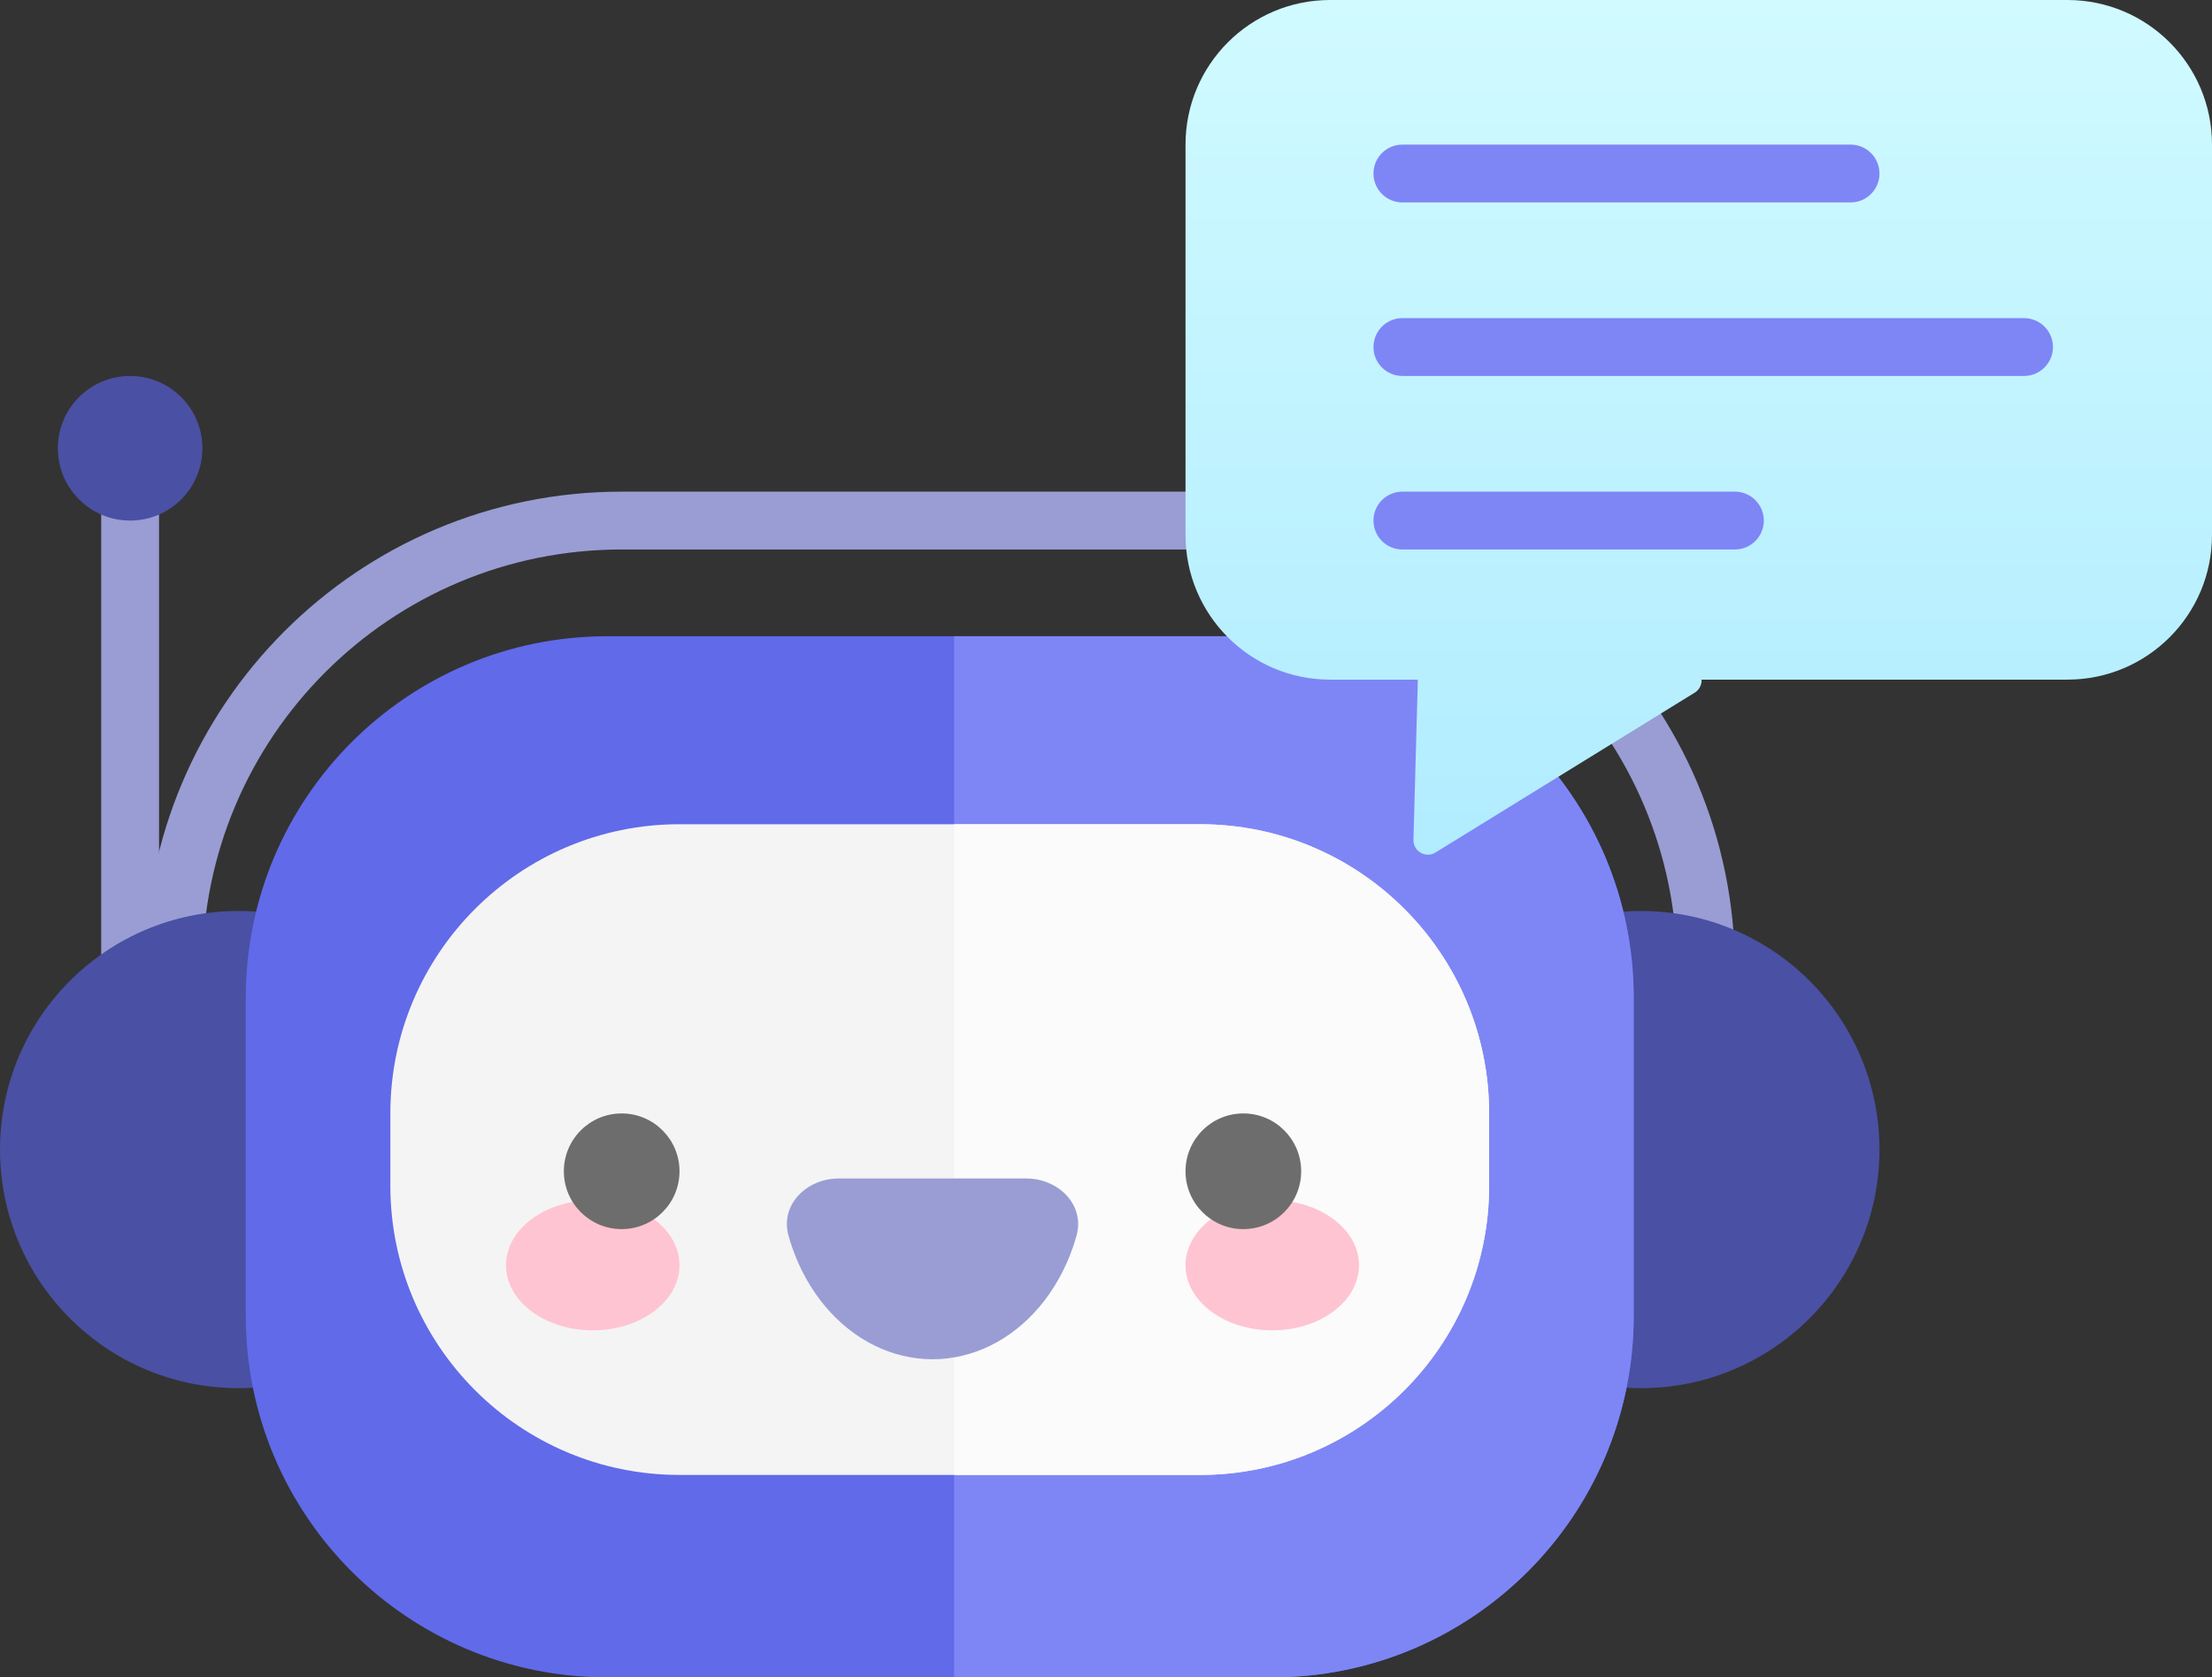 <svg width="306" height="232" viewBox="0 0 306 232" fill="none" xmlns="http://www.w3.org/2000/svg">
<rect x="0" y="0" width="306" height="232" fill="#333333" stroke="none"/>
<path d="M14 68H22V153.333H14V68Z" fill="#999DD4"/>
<path d="M28 62C28 67.523 23.523 72 18 72C12.477 72 8 67.523 8 62C8 56.477 12.477 52 18 52C23.523 52 28 56.477 28 62Z" fill="#4A50A3"/>
<path fill-rule="evenodd" clip-rule="evenodd" d="M174 76H86C53.968 76 28 101.967 28 134C28 166.033 53.968 192 86 192H174C206.033 192 232 166.033 232 134C232 101.967 206.033 76 174 76ZM86 68C49.549 68 20 97.549 20 134C20 170.451 49.549 200 86 200H174C210.451 200 240 170.451 240 134C240 97.549 210.451 68 174 68H86Z" fill="#999DD4"/>
<path d="M66 159C66 177.225 51.225 192 33 192C14.775 192 0 177.225 0 159C0 140.775 14.775 126 33 126C51.225 126 66 140.775 66 159Z" fill="#4A50A3"/>
<path d="M260 159C260 177.225 245.225 192 227 192C208.775 192 194 177.225 194 159C194 140.775 208.775 126 227 126C245.225 126 260 140.775 260 159Z" fill="#4A50A3"/>
<path d="M34 138C34 110.386 56.386 88 84 88H176C203.614 88 226 110.386 226 138V182C226 209.614 203.614 232 176 232H84C56.386 232 34 209.614 34 182V138Z" fill="#616AE9"/>
<path d="M132 88H176C203.614 88 226 110.386 226 138V182C226 209.614 203.614 232 176 232H132V88Z" fill="#7E86F6"/>
<path d="M54 154C54 131.909 71.909 114 94 114H166C188.091 114 206 131.909 206 154V164C206 186.091 188.091 204 166 204H94C71.909 204 54 186.091 54 164V154Z" fill="#F4F4F5"/>
<path d="M132 114H166C188.091 114 206 131.909 206 154V164C206 186.091 188.091 204 166 204H132V114Z" fill="#FBFBFB"/>
<path d="M142 163C146.418 163 150.114 166.648 148.923 170.902C148.766 171.464 148.592 172.019 148.401 172.567C147.346 175.6 145.799 178.356 143.849 180.678C141.899 182.999 139.584 184.841 137.036 186.097C134.489 187.353 131.758 188 129 188C126.242 188 123.511 187.353 120.964 186.097C118.416 184.841 116.101 182.999 114.151 180.678C112.201 178.356 110.654 175.6 109.599 172.567C109.408 172.019 109.234 171.464 109.077 170.902C107.886 166.648 111.582 163 116 163H142Z" fill="#999DD4"/>
<path d="M94 175C94 179.971 88.627 184 82 184C75.373 184 70 179.971 70 175C70 170.029 75.373 166 82 166C88.627 166 94 170.029 94 175Z" fill="#FFC4D1"/>
<path d="M188 175C188 179.971 182.627 184 176 184C169.373 184 164 179.971 164 175C164 170.029 169.373 166 176 166C182.627 166 188 170.029 188 175Z" fill="#FFC4D1"/>
<path d="M94 162C94 166.418 90.418 170 86 170C81.582 170 78 166.418 78 162C78 157.582 81.582 154 86 154C90.418 154 94 157.582 94 162Z" fill="#6D6D6D"/>
<path d="M180 162C180 166.418 176.418 170 172 170C167.582 170 164 166.418 164 162C164 157.582 167.582 154 172 154C176.418 154 180 157.582 180 162Z" fill="#6D6D6D"/>
<path fill-rule="evenodd" clip-rule="evenodd" d="M184 0C172.954 0 164 8.954 164 20V74C164 85.046 172.954 94 184 94H196.141L195.531 116.153C195.487 117.743 197.226 118.745 198.58 117.911L234.443 95.8C235.11 95.389 235.425 94.687 235.391 94H286C297.046 94 306 85.046 306 74V20C306 8.954 297.046 0 286 0H184Z" fill="url(#paint0_linear_52_8)"/>
<path d="M190 24C190 21.791 191.791 20 194 20H256C258.209 20 260 21.791 260 24C260 26.209 258.209 28 256 28H194C191.791 28 190 26.209 190 24Z" fill="#7E86F6"/>
<path d="M190 48C190 45.791 191.791 44 194 44H280C282.209 44 284 45.791 284 48C284 50.209 282.209 52 280 52H194C191.791 52 190 50.209 190 48Z" fill="#7E86F6"/>
<path d="M190 72C190 69.791 191.791 68 194 68H240C242.209 68 244 69.791 244 72C244 74.209 242.209 76 240 76H194C191.791 76 190 74.209 190 72Z" fill="#7E86F6"/>
<defs>
<linearGradient id="paint0_linear_52_8" x1="153" y1="0" x2="153" y2="232" gradientUnits="userSpaceOnUse">
<stop stop-color="#D0FAFF"/>
<stop offset="1" stop-color="#93DFFF"/>
</linearGradient>
</defs>
</svg>
